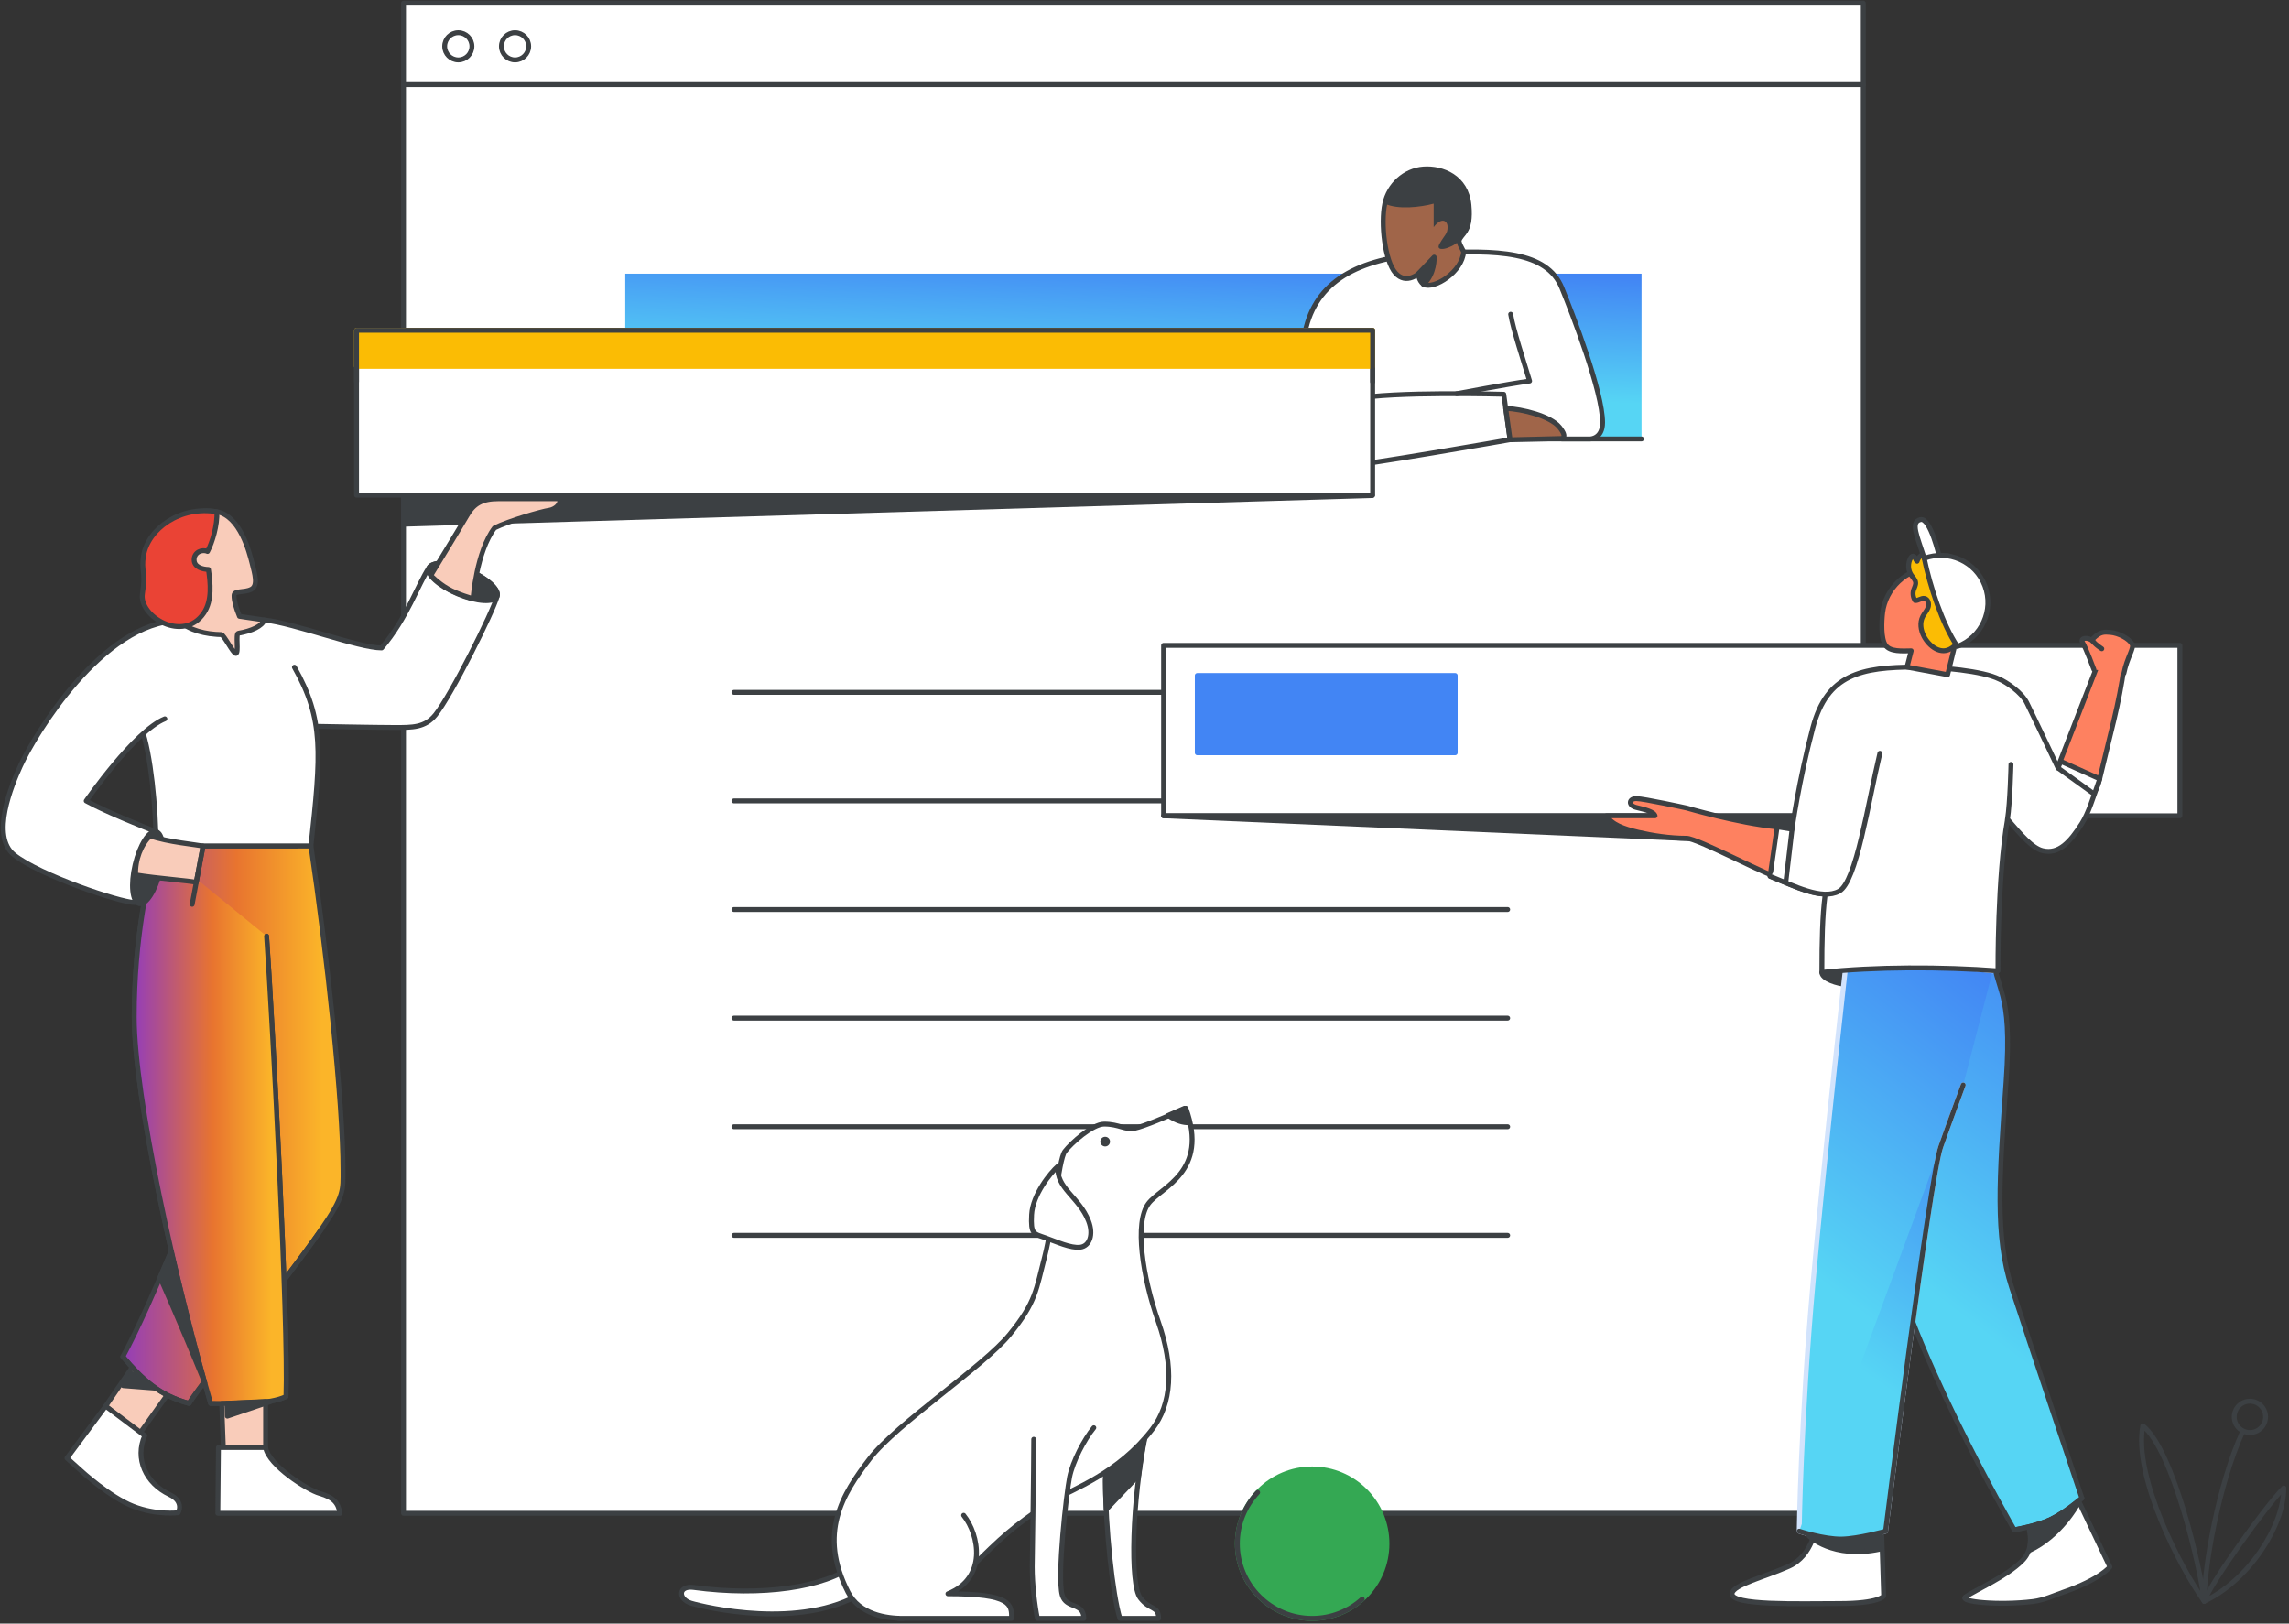 <svg width="468" height="332" viewBox="0 0 468 332" fill="none" xmlns="http://www.w3.org/2000/svg">
<rect x="0" y="0" width="468" height="332" fill="#333333" stroke="none"/>
<path d="M377.09 309.455H82.504V0.643H380.96V21.736V132.013" fill="white"/>
<path d="M377.09 309.455H82.504V0.643H380.96V21.736V132.013" stroke="#3C4043" stroke-miterlimit="10" stroke-linecap="round" stroke-linejoin="round"/>
<path d="M150.059 252.615H308.256" stroke="#3C4043" stroke-miterlimit="10" stroke-linecap="round" stroke-linejoin="round"/>
<path d="M150.059 230.406H308.256" stroke="#3C4043" stroke-miterlimit="10" stroke-linecap="round" stroke-linejoin="round"/>
<path d="M150.059 208.197H308.256" stroke="#3C4043" stroke-miterlimit="10" stroke-linecap="round" stroke-linejoin="round"/>
<path d="M150.059 185.987H308.256" stroke="#3C4043" stroke-miterlimit="10" stroke-linecap="round" stroke-linejoin="round"/>
<path d="M150.059 163.778H308.256" stroke="#3C4043" stroke-miterlimit="10" stroke-linecap="round" stroke-linejoin="round"/>
<path d="M150.059 141.579H308.256" stroke="#3C4043" stroke-miterlimit="10" stroke-linecap="round" stroke-linejoin="round"/>
<path d="M82.504 17.3H380.96" stroke="#3C4043" stroke-miterlimit="10" stroke-linecap="round" stroke-linejoin="round"/>
<path d="M93.702 12.243C95.24 12.243 96.486 10.998 96.486 9.462C96.486 7.925 95.24 6.68 93.702 6.68C92.165 6.68 90.918 7.925 90.918 9.462C90.918 10.998 92.165 12.243 93.702 12.243Z" fill="white" stroke="#3C4043" stroke-miterlimit="10" stroke-linecap="round" stroke-linejoin="round"/>
<path d="M105.304 12.243C106.841 12.243 108.088 10.998 108.088 9.462C108.088 7.925 106.841 6.68 105.304 6.68C103.766 6.68 102.52 7.925 102.52 9.462C102.52 10.998 103.766 12.243 105.304 12.243Z" fill="white" stroke="#3C4043" stroke-miterlimit="10" stroke-linecap="round" stroke-linejoin="round"/>
<path d="M335.623 55.966H127.84V89.765H335.623V55.966Z" fill="url(#paint0_linear_8084_2412)"/>
<path d="M127.84 89.754H335.623" stroke="#3C4043" stroke-miterlimit="10" stroke-linecap="round" stroke-linejoin="round"/>
<path d="M319.328 89.754H325.097C325.097 89.754 327.659 89.754 327.659 86.393C327.659 80.146 321.553 64.289 319.318 58.842C316.238 51.362 306.157 51.056 292.711 51.794C278.621 52.563 269.636 56.925 267.074 66.85C264.511 76.785 261.59 83.064 261.906 89.796C262.223 96.529 267.675 95.886 273.127 95.559C278.579 95.243 308.74 89.912 308.74 89.912L307.454 80.62C307.454 80.62 284.601 79.988 276.903 81.589" fill="white"/>
<path d="M319.328 89.754H325.097C325.097 89.754 327.659 89.754 327.659 86.393C327.659 80.146 321.553 64.289 319.318 58.842C316.238 51.362 306.157 51.056 292.711 51.794C278.621 52.563 269.636 56.925 267.074 66.85C264.511 76.785 261.59 83.064 261.906 89.796C262.223 96.529 267.675 95.886 273.127 95.559C278.579 95.243 308.74 89.912 308.74 89.912L307.454 80.62C307.454 80.62 284.601 79.988 276.903 81.589" stroke="#3C4043" stroke-miterlimit="10" stroke-linecap="round" stroke-linejoin="round"/>
<path d="M278.369 69.304L276.871 81.547" stroke="#3C4043" stroke-miterlimit="10" stroke-linecap="round" stroke-linejoin="round"/>
<path d="M308.752 89.923L319.139 89.67C319.139 89.67 320.721 89.67 318.844 87.352C316.967 85.034 311.22 83.654 307.855 83.496L308.752 89.923Z" fill="#A06549" stroke="#3C4043" stroke-miterlimit="10" stroke-linecap="round" stroke-linejoin="round"/>
<path d="M308.867 64.258C309.331 67.25 311.64 74.225 312.737 77.912C308.635 78.46 297.836 80.504 297.836 80.504" stroke="#3C4043" stroke-miterlimit="10" stroke-linecap="round" stroke-linejoin="round"/>
<path d="M283.136 41.648C282.271 45.683 283.136 53.385 285.319 55.84C287.502 58.295 290.233 56.114 291.33 54.744C291.33 56.377 291.056 58.158 291.056 58.158C293.239 59.253 298.975 55.566 299.25 51.468C298.427 49.834 298.564 50.235 298.29 49.287C298.701 47.654 300.884 47.654 300.336 41.922C299.788 36.191 294.873 34.284 291.045 34.558C287.217 34.832 283.948 37.824 283.136 41.648Z" fill="#A06549" stroke="#3C4043" stroke-miterlimit="10" stroke-linecap="round" stroke-linejoin="round"/>
<path d="M283.137 41.648C285.773 42.923 290.455 42.375 293.124 41.648C293.124 44.198 293.124 46.442 293.124 46.442C294.705 44.377 295.971 45.051 295.971 46.442C295.971 47.833 295.423 47.927 294.336 49.834C293.24 51.741 296.72 50.856 298.302 49.286C300.421 47.19 301.286 46.21 300.347 41.922C298.892 35.285 294.705 34.558 291.057 34.558C287.408 34.558 283.421 39.309 283.137 41.648Z" fill="#3C4043"/>
<path d="M289.992 55.966L293.23 52.584C293.23 52.584 293.43 55.977 291.057 58.147C289.992 57.304 289.992 55.966 289.992 55.966Z" fill="#3C4043" stroke="#3C4043" stroke-miterlimit="10" stroke-linecap="round" stroke-linejoin="round"/>
<path d="M382.046 131.971H374.221H237.906V166.823H353.414H362.979H445.69V131.971H382.046Z" fill="white" stroke="#3C4043" stroke-miterlimit="10" stroke-linecap="round" stroke-linejoin="round"/>
<path d="M281.371 138.134H279.385H244.793V153.938H274.105H276.533H297.522V138.134H281.371Z" fill="#4285F4" stroke="#4285F4" stroke-miterlimit="10" stroke-linecap="round" stroke-linejoin="round"/>
<path d="M237.906 166.823L366.744 172.428V166.823H237.906Z" fill="#3C4043" stroke="#3C4043" stroke-miterlimit="10" stroke-linecap="round" stroke-linejoin="round"/>
<path d="M280.564 101.333L82.504 102.039V107.201L280.564 101.333Z" fill="#3C4043" stroke="#3C4043" stroke-miterlimit="10" stroke-linecap="round" stroke-linejoin="round"/>
<path d="M280.65 67.545H72.898V101.259H280.65V67.545Z" fill="white" stroke="#3C4043" stroke-miterlimit="10" stroke-linecap="round" stroke-linejoin="round"/>
<path d="M280.65 67.545H72.898V74.92H280.65V67.545Z" fill="#FBBC04" stroke="#FBBC04" stroke-miterlimit="10" stroke-linecap="round" stroke-linejoin="round"/>
<path d="M280.65 78.081V67.545H72.898V78.081" stroke="#3C4043" stroke-miterlimit="10" stroke-linecap="round" stroke-linejoin="round"/>
<path d="M450.668 327.44C450.668 320.416 453.518 303.78 458.526 292.729" stroke="#3C4043" stroke-miterlimit="10" stroke-linecap="round" stroke-linejoin="round"/>
<path d="M450.668 327.44C451.976 323.7 463.302 307.896 466.94 304.272C466.94 312.163 459.621 323.268 450.668 327.44Z" stroke="#3C4043" stroke-miterlimit="10" stroke-linecap="round" stroke-linejoin="round"/>
<path d="M450.669 327.44C449.973 321.034 444.362 296.517 438.109 291.555C436.179 301.964 445.754 320.549 450.669 327.44Z" stroke="#3C4043" stroke-miterlimit="10" stroke-linecap="round" stroke-linejoin="round"/>
<path d="M460.011 292.935C461.781 292.935 463.216 291.502 463.216 289.733C463.216 287.964 461.781 286.53 460.011 286.53C458.24 286.53 456.805 287.964 456.805 289.733C456.805 291.502 458.24 292.935 460.011 292.935Z" stroke="#3C4043" stroke-miterlimit="10" stroke-linecap="round" stroke-linejoin="round"/>
<path d="M414.053 310.478C414.053 310.478 416.827 315.724 413.494 319.106C410.172 322.488 403.708 325.196 401.852 326.555C400.47 327.567 408.759 328.336 415.667 327.493C417.965 327.208 419.98 326.229 421.941 325.554C429.418 322.973 431.38 320.413 431.38 320.413L424.019 304.904L414.053 310.478Z" fill="white" stroke="#3C4043" stroke-miterlimit="10" stroke-linecap="round" stroke-linejoin="round"/>
<path d="M371.279 311.994C371.279 311.994 370.668 318.084 365.753 320.286C360.839 322.488 354.301 324.047 354.132 325.87C353.9 328.377 367.683 327.903 375.983 327.903C384.282 327.903 385.126 326.376 385.126 326.376L384.62 309.961L371.279 311.994Z" fill="white" stroke="#3C4043" stroke-miterlimit="10" stroke-linecap="round" stroke-linejoin="round"/>
<path d="M407.441 194.279C407.895 203.256 411.554 201.538 410.151 221.251C408.738 240.963 407.895 252.795 411.28 263.214C414.665 273.634 425.654 306.358 425.654 306.358C425.654 306.358 422.015 309.456 419.189 310.762C416.363 312.069 411.828 312.838 411.828 312.838C411.828 312.838 389.007 273.413 385.348 251.162" fill="url(#paint1_linear_8084_2412)"/>
<path d="M407.441 194.279C407.895 203.256 411.554 201.538 410.151 221.251C408.738 240.963 407.895 252.795 411.28 263.214C414.665 273.634 425.654 306.358 425.654 306.358C425.654 306.358 422.015 309.456 419.189 310.762C416.363 312.069 411.828 312.838 411.828 312.838C411.828 312.838 389.007 273.413 385.348 251.162" stroke="#3C4043" stroke-miterlimit="10" stroke-linecap="round" stroke-linejoin="round"/>
<path d="M425.654 306.348C425.654 306.348 422.015 309.445 419.189 310.752C416.363 312.058 411.828 312.827 411.828 312.827" stroke="#3C4043" stroke-miterlimit="10" stroke-linecap="round" stroke-linejoin="round"/>
<path d="M344.853 165.232C344.853 165.232 336.037 163.304 334.539 163.304C333.042 163.304 332.831 164.695 334.539 165.116C336.248 165.538 338.178 165.97 338.388 166.823C334.539 166.823 328.465 166.823 328.465 166.823C329.519 168.583 331.818 169.457 334.972 170.195C337.83 170.858 341.383 171.417 344.8 171.417C346.994 171.322 363.34 180.098 363.34 179.192C363.35 177.39 363.34 173.587 363.34 169.099C355.304 168.298 344.853 165.232 344.853 165.232Z" fill="#FE8160" stroke="#3C4043" stroke-miterlimit="10" stroke-linecap="round" stroke-linejoin="round"/>
<path d="M434.282 136.375L428.756 136.217L419.645 159.743C419.645 159.743 427.185 168.224 429.294 159.279C431.255 150.925 433.365 143.529 434.282 136.375Z" fill="#FE8160" stroke="#3C4043" stroke-miterlimit="10" stroke-linecap="round" stroke-linejoin="round"/>
<path d="M372.492 198.852C372.492 200.168 375.572 201.201 377.807 201.359C380.043 201.517 379.241 198.251 379.241 198.251L372.492 198.852Z" fill="#3C4043" stroke="#3C4043" stroke-miterlimit="10" stroke-linecap="round" stroke-linejoin="round"/>
<path d="M401.388 221.872C401.388 221.872 398.773 228.921 396.801 234.505C394.512 240.973 385.517 313.112 385.517 313.112C385.517 313.112 379.928 314.671 376.532 314.723C372.883 314.776 367.863 313.112 367.863 313.112C367.863 313.112 368.148 290.86 370.679 262.424C373.21 233.988 377.65 195.122 377.65 195.122L407.431 198.536" fill="url(#paint2_linear_8084_2412)"/>
<path d="M401.388 221.872C401.388 221.872 398.773 228.921 396.801 234.505C394.512 240.974 385.517 313.112 385.517 313.112C385.517 313.112 379.928 314.671 376.532 314.723C372.883 314.776 367.863 313.112 367.863 313.112C367.863 313.112 368.148 290.86 370.679 262.424C373.21 233.988 377.65 195.122 377.65 195.122L407.431 198.536" stroke="#D2E3FC" stroke-miterlimit="10" stroke-linecap="round" stroke-linejoin="round"/>
<path d="M421.332 155.687L420.773 157.056C420.773 157.056 415.51 145.941 414.477 143.887C413.422 141.558 410.079 139.419 408.761 138.872C405.355 137.165 396.612 136.406 391.719 136.406C380.498 136.406 373.549 137.881 370.659 148.775C367.77 159.669 366.399 169.562 366.399 169.562L363.351 169.077L361.906 179.171C365.639 180.667 369.9 182.795 373.275 182.827L373.138 183.185C372.61 187.188 372.494 192.435 372.494 198.851C383.114 197.671 397.235 197.671 408.498 198.535C408.498 198.535 408.36 179.255 410.448 167.539C413.201 170.7 415.489 173.439 417.641 173.956C420.92 174.746 423.24 172.207 425.655 168.403C426.984 166.307 427.923 163.188 429.304 159.269L421.332 155.687Z" fill="white" stroke="#3C4043" stroke-miterlimit="10" stroke-linecap="round" stroke-linejoin="round"/>
<path d="M384.358 154.043C381.88 164.41 379.549 180.309 376.027 182.237C372.505 184.154 366.757 181.13 361.906 179.192" fill="white"/>
<path d="M384.358 154.043C381.88 164.41 379.549 180.309 376.027 182.237C372.505 184.154 366.757 181.13 361.906 179.192" stroke="#3C4043" stroke-miterlimit="10" stroke-linecap="round" stroke-linejoin="round"/>
<path d="M366.4 169.573L365.113 180.456" stroke="#3C4043" stroke-miterlimit="10" stroke-linecap="round" stroke-linejoin="round"/>
<path d="M403.36 124.986C403.36 120.15 399.437 116.23 394.596 116.23C389.756 116.23 385.495 120.392 384.915 125.312C384.704 127.114 384.557 130.527 385.495 131.929C386.423 133.309 388.901 133.119 390.757 133.088L389.903 136.417L398.203 137.966L399.785 131.507C401.947 130.159 403.36 127.883 403.36 124.986Z" fill="#FE8160" stroke="#3C4043" stroke-miterlimit="10" stroke-linecap="round" stroke-linejoin="round"/>
<path d="M393.122 126.06C393.459 125.407 393.997 124.859 394.229 124.164C394.461 123.468 394.208 122.51 393.48 122.373C392.826 122.246 392.225 122.857 391.561 122.805C391.139 122.172 391.023 121.361 391.244 120.645C391.403 120.139 391.719 119.654 391.666 119.128C391.614 118.548 391.128 118.116 390.802 117.642C390.084 116.62 390.032 115.177 390.654 114.102C390.759 113.912 390.918 113.723 391.139 113.723C391.603 113.733 391.561 114.513 391.962 114.766C392.204 113.923 392.963 113.259 393.828 113.133C393.965 113.112 394.123 113.112 394.239 113.196C394.387 113.301 394.408 113.491 394.482 113.66C394.798 114.376 395.842 114.302 396.581 114.028C397.319 113.754 398.205 113.407 398.816 113.902C399.344 114.334 399.312 115.166 399.723 115.704C400.135 116.251 400.873 116.399 401.463 116.715C402.391 117.21 403.161 117.895 403.678 118.801C404.722 120.624 404.627 123.858 404.469 125.165C404.121 128.22 401.505 130.822 399.048 132.519C396.844 134.046 394.429 132.171 393.354 130.116C392.71 128.873 392.457 127.356 393.122 126.06Z" fill="#FBBC04" stroke="#3C4043" stroke-miterlimit="10" stroke-linecap="round" stroke-linejoin="round"/>
<path d="M428.112 136.912C428.112 136.912 426.478 132.498 425.813 131.423C425.149 130.348 427.068 130.243 427.827 131.086C428.587 131.929 429.726 132.666 429.726 132.666C429.726 132.666 427.332 131.191 427.975 130.559C429.399 129.158 430.169 129.21 431.508 129.326C433.143 129.463 435.347 130.58 435.937 131.76C436.348 132.571 434.893 134.447 434.25 137.66" fill="#FE8160"/>
<path d="M428.112 136.912C428.112 136.912 426.478 132.498 425.813 131.423C425.149 130.348 427.068 130.243 427.827 131.086C428.587 131.929 429.726 132.666 429.726 132.666C429.726 132.666 427.332 131.191 427.975 130.559C429.399 129.158 430.169 129.21 431.508 129.326C433.143 129.463 435.347 130.58 435.937 131.76C436.348 132.571 434.893 134.447 434.25 137.66" stroke="#3C4043" stroke-miterlimit="10" stroke-linecap="round" stroke-linejoin="round"/>
<path d="M369.836 314.06C369.836 314.06 374.74 318.864 384.368 316.788C384.558 314.713 384.463 313.491 384.463 313.491C384.463 313.491 380.688 314.903 376.533 314.713C372.377 314.523 369.836 314.06 369.836 314.06Z" fill="#3C4043" stroke="#3C4043" stroke-miterlimit="10" stroke-linecap="round" stroke-linejoin="round"/>
<path d="M424.696 307.738C424.696 307.738 421.216 314.123 414.941 317.041C415.395 314.576 414.941 312.332 414.941 312.332C414.941 312.332 418.422 311.32 419.877 310.425C421.332 309.529 424.696 307.738 424.696 307.738Z" fill="#3C4043" stroke="#3C4043" stroke-miterlimit="10" stroke-linecap="round" stroke-linejoin="round"/>
<path d="M401.388 221.872C401.388 221.872 398.773 228.92 396.801 234.504C394.512 240.973 385.517 313.111 385.517 313.111C385.517 313.111 379.928 314.671 376.532 314.723C372.883 314.776 367.863 313.111 367.863 313.111" fill="url(#paint3_linear_8084_2412)"/>
<path d="M401.388 221.872C401.388 221.872 398.773 228.92 396.801 234.504C394.512 240.973 385.517 313.111 385.517 313.111C385.517 313.111 379.928 314.671 376.532 314.723C372.883 314.776 367.863 313.111 367.863 313.111" stroke="#3C4043" stroke-miterlimit="10" stroke-linecap="round" stroke-linejoin="round"/>
<path d="M427.995 162.251L420.781 157.057" stroke="#3C4043" stroke-miterlimit="10" stroke-linecap="round" stroke-linejoin="round"/>
<path d="M410.438 167.54C410.975 164.168 411.155 156.309 411.155 156.309L410.438 167.54Z" fill="white"/>
<path d="M410.438 167.54C410.975 164.168 411.155 156.309 411.155 156.309" stroke="#3C4043" stroke-miterlimit="10" stroke-linecap="round" stroke-linejoin="round"/>
<path d="M393.418 114.176C391.994 109.646 390.528 106.738 392.658 106.253C394.683 105.8 396.518 113.902 396.518 113.902" fill="white"/>
<path d="M393.418 114.176C391.994 109.646 390.528 106.738 392.658 106.253C394.683 105.8 396.518 113.902 396.518 113.902" stroke="#3C4043" stroke-miterlimit="10" stroke-linecap="round" stroke-linejoin="round"/>
<path d="M393.418 114.176C398.396 112.311 403.953 114.829 405.82 119.802C407.686 124.775 405.166 130.327 400.188 132.192C397.098 127.588 394.589 119.865 393.418 114.176Z" fill="white" stroke="#3C4043" stroke-miterlimit="10" stroke-linecap="round" stroke-linejoin="round"/>
<path d="M34.995 284.117L28.551 293.156L21.602 287.541L27.834 278.417L34.995 284.117Z" fill="#F9CCBA" stroke="#3C4043" stroke-miterlimit="10" stroke-linecap="round" stroke-linejoin="round"/>
<path d="M21.605 287.541L13.695 298.172L16.543 300.732C16.543 300.732 22.417 306.137 27.215 308.012C32.024 309.898 36.422 309.339 36.422 309.339C36.422 309.339 37.761 307.085 34.681 305.62C29.778 303.292 27.51 298.277 29.598 293.557L21.605 287.541Z" fill="white" stroke="#3C4043" stroke-miterlimit="10" stroke-linecap="round" stroke-linejoin="round"/>
<path d="M34.997 284.117L27.046 280.924L25.211 283.358L34.997 284.117Z" fill="#3C4043" stroke="#3C4043" stroke-miterlimit="10" stroke-linecap="round" stroke-linejoin="round"/>
<path d="M54.504 191.434C55.696 208.586 58.997 270.368 58.47 285.581C54.968 287.214 49.137 286.983 43.073 286.983C35.838 262.276 27.444 224.295 27.444 207.975C27.444 191.655 30.238 180.013 31.905 172.976H63.574C66.864 195.153 70.133 225.328 70.133 239.319C70.133 243.291 70.428 244.555 65.704 251.382C56.972 263.994 41.818 281.978 38.644 286.983C32.58 285.35 29.078 282.083 25.113 277.427C31.177 266.238 40.046 243.407 40.046 243.407" fill="url(#paint4_linear_8084_2412)"/>
<path d="M54.504 191.434C55.696 208.586 58.997 270.368 58.47 285.581C54.968 287.214 49.137 286.983 43.073 286.983C35.838 262.276 27.444 224.295 27.444 207.975C27.444 191.655 30.238 180.013 31.905 172.976H63.574C66.864 195.153 70.133 225.328 70.133 239.319C70.133 243.291 70.428 244.555 65.704 251.382C56.972 263.994 41.818 281.978 38.644 286.983C32.58 285.35 29.078 282.083 25.113 277.427C31.177 266.238 40.046 243.407 40.046 243.407" stroke="#3C4043" stroke-miterlimit="10" stroke-linecap="round" stroke-linejoin="round"/>
<path d="M41.797 282.515C40.711 283.927 39.434 285.729 38.644 286.972C32.58 285.339 29.078 282.073 25.113 277.416" stroke="#3C4043" stroke-miterlimit="10" stroke-linecap="round" stroke-linejoin="round"/>
<path d="M65.707 251.382C63.903 253.995 60.276 258.863 58.082 261.771" stroke="#3C4043" stroke-miterlimit="10" stroke-linecap="round" stroke-linejoin="round"/>
<path d="M54.506 191.434C55.697 208.586 58.998 270.368 58.471 285.581C54.97 287.214 49.138 286.983 43.074 286.983C35.84 262.276 27.445 224.295 27.445 207.975C27.445 191.655 30.24 180.013 31.906 172.976" fill="url(#paint5_linear_8084_2412)"/>
<path d="M54.506 191.434C55.697 208.586 58.998 270.368 58.471 285.581C54.97 287.214 49.138 286.983 43.074 286.983C35.84 262.276 27.445 224.295 27.445 207.975C27.445 191.655 30.24 180.013 31.906 172.976" stroke="#3C4043" stroke-miterlimit="10" stroke-linecap="round" stroke-linejoin="round"/>
<path d="M29.133 149.723L33.351 162.366L45.479 166.58L58.661 147.089L34.406 143.929L29.133 149.723Z" fill="white"/>
<path d="M60.654 172.986H31.906C31.906 165.274 30.831 154.096 28.922 148.88" fill="white"/>
<path d="M60.654 172.986H31.906C31.906 165.274 30.831 154.096 28.922 148.88" stroke="#3C4043" stroke-miterlimit="10" stroke-linecap="round" stroke-linejoin="round"/>
<path d="M33.709 146.994C27.53 149.46 17.627 163.778 17.627 163.778C21.571 165.99 29.945 169.32 31.917 170.068C33.889 170.816 30.535 184.638 27.488 184.554C24.44 184.47 8.242 179.055 2.895 174.83C-1.977 170.984 2.389 160.533 4.171 156.624C7.103 150.197 20.991 127.198 36.578 126.934C39.91 129.473 48.474 131.707 54.052 126.776C60.306 127.461 73.32 132.497 78.023 132.497C83.19 126.439 85.447 119.496 87.693 116.135C89.94 112.774 102.5 118.801 101.645 121.94C100.781 125.08 92.302 142.148 89.022 146.194C86.902 148.807 84.319 148.764 80.723 148.764C77.126 148.764 65.02 148.533 65.02 148.533" fill="white"/>
<path d="M33.709 146.994C27.53 149.46 17.627 163.778 17.627 163.778C21.571 165.99 29.945 169.32 31.917 170.068C33.889 170.816 30.535 184.638 27.488 184.554C24.44 184.47 8.242 179.055 2.895 174.83C-1.977 170.984 2.389 160.533 4.171 156.624C7.103 150.197 20.991 127.198 36.578 126.934C39.91 129.473 48.474 131.707 54.052 126.776C60.306 127.461 73.32 132.497 78.023 132.497C83.19 126.439 85.447 119.496 87.693 116.135C89.94 112.774 102.5 118.801 101.645 121.94C100.781 125.08 92.302 142.148 89.022 146.194C86.902 148.807 84.319 148.764 80.723 148.764C77.126 148.764 65.02 148.533 65.02 148.533" stroke="#3C4043" stroke-miterlimit="10" stroke-linecap="round" stroke-linejoin="round"/>
<path d="M60.199 136.438C66.262 147.205 65.63 153.958 63.573 172.975H39.508" fill="white"/>
<path d="M60.199 136.438C66.262 147.205 65.63 153.958 63.573 172.975H39.508" stroke="#3C4043" stroke-miterlimit="10" stroke-linecap="round" stroke-linejoin="round"/>
<path d="M101.641 121.944C102.201 120.601 99.53 118.212 95.675 116.608C91.82 115.004 88.242 114.792 87.682 116.135C87.122 117.477 89.793 119.866 93.648 121.47C97.503 123.075 101.082 123.286 101.641 121.944Z" fill="#3C4043" stroke="#3C4043" stroke-miterlimit="10" stroke-linecap="round" stroke-linejoin="round"/>
<path d="M32.755 178.034C33.714 173.973 33.342 170.411 31.925 170.077C30.508 169.743 28.582 172.764 27.623 176.824C26.664 180.885 27.036 184.448 28.453 184.782C29.87 185.116 31.796 182.094 32.755 178.034Z" fill="#3C4043" stroke="#3C4043" stroke-miterlimit="10" stroke-linecap="round" stroke-linejoin="round"/>
<path d="M88.074 117.674C88.074 117.674 94.17 107.696 95.519 105.347C96.869 102.997 98.546 101.986 101.921 101.986C105.295 101.986 111.37 101.986 114.396 101.986C114.776 103.176 113.384 104.177 112.34 104.335C110.642 104.588 104.051 106.506 101.109 107.949C97.418 112.827 96.711 122.425 96.711 122.425C96.711 122.425 93.547 121.551 91.533 120.381C89.519 119.222 88.074 117.674 88.074 117.674Z" fill="#F9CCBA" stroke="#3C4043" stroke-miterlimit="10" stroke-linecap="round" stroke-linejoin="round"/>
<path d="M30.715 170.921C34.195 172.217 40.353 172.712 41.514 173.039L40.121 180.435C38.983 180.119 32.107 179.623 27.741 178.907C27.604 175.788 28.848 172.67 30.715 170.921Z" fill="#F9CCBA" stroke="#3C4043" stroke-miterlimit="10" stroke-linecap="round" stroke-linejoin="round"/>
<path d="M48.96 126.028C48.222 124.185 47.853 122.899 47.853 121.793C47.853 120.687 49.878 121.256 51.354 120.518C52.831 119.781 52.092 117.368 51.533 115.156C50.974 112.943 49.097 105.505 44.341 104.652C39.174 103.735 33.648 106.864 33.458 112.016C33.268 117.168 36.231 119.865 39.543 120.308C42.306 120.676 41.757 123.437 40.829 125.839C39.68 126.165 37.55 126.713 36.558 126.935C38.741 128.915 42.063 129.716 45.227 129.758C45.775 129.769 47.684 133.656 48.222 133.625C48.865 133.583 48.127 129.59 48.728 129.495C51.491 129.031 53.642 127.999 54.033 126.777L48.96 126.028Z" fill="#F9CCBA" stroke="#3C4043" stroke-miterlimit="10" stroke-linecap="round" stroke-linejoin="round"/>
<path d="M44.351 104.662C44.457 107.422 43.423 110.92 42.432 112.764C41.346 112.269 39.69 112.89 39.69 114.45C39.69 116.009 41.462 116.42 42.622 116.451C43.012 119.18 43.423 122.741 41.694 125.322C37.507 131.591 28.395 126.028 29.123 121.414C29.851 116.799 28.838 116.767 29.345 113.68C30.23 108.149 36.874 103.366 44.351 104.662Z" fill="#EA4335" stroke="#3C4043" stroke-miterlimit="10" stroke-linecap="round" stroke-linejoin="round"/>
<path d="M54.306 286.593V298.108H45.743L45.332 287.004L54.306 286.593Z" fill="#F9CCBA" stroke="#3C4043" stroke-miterlimit="10" stroke-linecap="round" stroke-linejoin="round"/>
<path d="M44.666 296.001L44.539 309.455H69.511C69.174 307.432 68.32 306.231 65.346 305.388C62.878 304.693 54.969 299.699 54.294 296.001H44.666Z" fill="white" stroke="#3C4043" stroke-miterlimit="10" stroke-linecap="round" stroke-linejoin="round"/>
<path d="M55.361 286.593L46.387 287.004L46.482 289.585L55.361 286.593Z" fill="#3C4043" stroke="#3C4043" stroke-miterlimit="10" stroke-linecap="round" stroke-linejoin="round"/>
<path d="M41.514 173.039L39.289 184.923" stroke="#3C4043" stroke-miterlimit="10" stroke-linecap="round" stroke-linejoin="round"/>
<path d="M34.997 255.881L32.719 261.212C32.719 261.212 36.716 270.094 41.883 282.821C39.173 273.454 34.997 255.881 34.997 255.881Z" fill="#3C4043" stroke="#3C4043" stroke-miterlimit="10" stroke-linecap="round" stroke-linejoin="round"/>
<path d="M174.562 320.055C168.656 324.617 155.78 326.492 141.828 324.617C138.59 324.185 138.611 327.029 141.29 327.83C143.968 328.631 163.763 333.414 176.407 325.66C189.052 317.905 178.548 316.978 174.562 320.055Z" fill="white" stroke="#3C4043" stroke-miterlimit="10" stroke-linecap="round" stroke-linejoin="round"/>
<path d="M234.195 293.485C231.464 306.897 231 323.976 233.12 326.746C235.117 329.358 236.884 328.304 236.884 330.938C233.657 330.938 230.915 330.938 228.975 330.938C227.467 326.208 226.012 311.996 226.012 302.957C226.012 293.917 235.535 286.911 234.195 293.485Z" fill="white" stroke="#3C4043" stroke-miterlimit="10" stroke-linecap="round" stroke-linejoin="round"/>
<path d="M234.194 293.146C233.635 295.885 233.171 298.783 232.813 301.68L226.169 308.676C226.063 306.516 226 304.451 226 302.618C226 293.578 235.523 286.582 234.194 293.146Z" fill="#3C4043" stroke="#3C4043" stroke-miterlimit="10" stroke-linecap="round" stroke-linejoin="round"/>
<path d="M217.716 235.455C219.024 233.739 223.36 229.866 225.751 229.866C228.822 229.866 230.087 231.15 232.042 230.718C233.998 230.287 238.557 228.35 242.468 226.634C247.187 239.676 237.42 242.666 234.816 246.108C231.904 249.95 233.573 261.034 236.825 270.286C240.077 279.539 239.598 287.063 235.55 292.307C228.642 301.254 219.608 304.412 214.826 307.044C206.855 312.307 204.73 314.412 198.353 320.727L198.353 320.727L184.665 330.938C181.2 330.938 175.717 330.165 173.378 325.559C167.281 313.554 172.183 305.593 177.826 298.277C183.47 290.972 200.999 279.539 206.43 272.876C211.861 266.213 211.861 263.623 213.593 256.96C215.325 250.297 216.409 237.171 217.716 235.455Z" fill="white" stroke="#3C4043" stroke-miterlimit="10" stroke-linecap="round" stroke-linejoin="round"/>
<path d="M242.17 226.634L238.848 228.088C240.662 229.342 241.98 229.574 243.024 229.595C242.655 228.109 242.17 226.634 242.17 226.634Z" fill="#3C4043" stroke="#3C4043" stroke-miterlimit="10" stroke-linecap="round" stroke-linejoin="round"/>
<path d="M197.024 309.866C200.228 313.856 201.847 322.702 193.809 325.91C206.83 325.91 206.83 328.092 206.83 330.938C204.204 330.938 187.347 330.938 183.629 330.938" fill="white"/>
<path d="M197.024 309.866C200.228 313.856 201.847 322.702 193.809 325.91C206.83 325.91 206.83 328.092 206.83 330.938C204.204 330.938 187.347 330.938 183.629 330.938" stroke="#3C4043" stroke-miterlimit="10" stroke-linecap="round" stroke-linejoin="round"/>
<path d="M223.639 291.956C221.698 294.326 219.325 298.846 218.682 302.07C218.039 305.294 216.098 322.309 217.174 326.176C217.975 329.062 221.593 327.587 221.593 330.938C218.577 330.938 212.101 330.938 212.101 330.938C211.574 328.304 211.047 324.09 211.047 320.402C211.047 320.402 211.353 300.131 211.353 294.316" fill="white"/>
<path d="M223.639 291.956C221.698 294.326 219.325 298.846 218.682 302.07C218.039 305.294 216.098 322.309 217.174 326.176C217.975 329.062 221.593 327.587 221.593 330.938C218.577 330.938 212.101 330.938 212.101 330.938C211.574 328.304 211.047 324.089 211.047 320.402C211.047 320.402 211.353 300.131 211.353 294.316" stroke="#3C4043" stroke-miterlimit="10" stroke-linecap="round" stroke-linejoin="round"/>
<path d="M216.309 238.477C214.801 239.772 211.142 244.292 210.92 248.38C210.709 252.468 211.353 252.257 213.726 253.111C216.098 253.964 218.893 255.26 220.833 255.049C222.774 254.839 223.649 252.457 222.552 249.665C220.622 244.724 215.877 242.996 216.309 238.477Z" fill="white" stroke="#3C4043" stroke-miterlimit="10" stroke-linecap="round" stroke-linejoin="round"/>
<path d="M225.96 234.441C226.508 234.441 226.951 233.998 226.951 233.451C226.951 232.904 226.508 232.46 225.96 232.46C225.413 232.46 224.969 232.904 224.969 233.451C224.969 233.998 225.413 234.441 225.96 234.441Z" fill="#3C4043"/>
<path d="M268.28 330.938C276.725 330.938 283.571 324.098 283.571 315.661C283.571 307.224 276.725 300.384 268.28 300.384C259.834 300.384 252.988 307.224 252.988 315.661C252.988 324.098 259.834 330.938 268.28 330.938Z" fill="#34A853" stroke="#34A853" stroke-miterlimit="10" stroke-linecap="round" stroke-linejoin="round"/>
<path d="M257.138 305.198C254.565 307.931 252.988 311.612 252.988 315.661C252.988 324.098 259.834 330.938 268.28 330.938C272.217 330.938 275.807 329.451 278.518 327.008" stroke="#3C4043" stroke-miterlimit="10" stroke-linecap="round" stroke-linejoin="round"/>
<defs>
<linearGradient id="paint0_linear_8084_2412" x1="292.147" y1="54.918" x2="291.06" y2="80.76" gradientUnits="userSpaceOnUse">
<stop stop-color="#4285F4"/>
<stop offset="1" stop-color="#56D5F4"/>
</linearGradient>
<linearGradient id="paint1_linear_8084_2412" x1="417.22" y1="190.603" x2="373.463" y2="248.12" gradientUnits="userSpaceOnUse">
<stop stop-color="#4285F4"/>
<stop offset="1" stop-color="#56D5F4"/>
</linearGradient>
<linearGradient id="paint2_linear_8084_2412" x1="399.152" y1="191.413" x2="354.702" y2="248.269" gradientUnits="userSpaceOnUse">
<stop stop-color="#4285F4"/>
<stop offset="1" stop-color="#56D5F4"/>
</linearGradient>
<linearGradient id="paint3_linear_8084_2412" x1="394.374" y1="218.993" x2="360.706" y2="265.993" gradientUnits="userSpaceOnUse">
<stop stop-color="#4285F4"/>
<stop offset="1" stop-color="#56D5F4"/>
</linearGradient>
<linearGradient id="paint4_linear_8084_2412" x1="25.113" y1="172.976" x2="65.745" y2="172.949" gradientUnits="userSpaceOnUse">
<stop stop-color="#943EB8"/>
<stop offset="0.57" stop-color="#E8742F"/>
<stop offset="1" stop-color="#FBB529"/>
</linearGradient>
<linearGradient id="paint5_linear_8084_2412" x1="27.445" y1="172.976" x2="55.495" y2="172.963" gradientUnits="userSpaceOnUse">
<stop stop-color="#943EB8"/>
<stop offset="0.57" stop-color="#E8742F"/>
<stop offset="1" stop-color="#FBB529"/>
</linearGradient>
</defs>
</svg>
